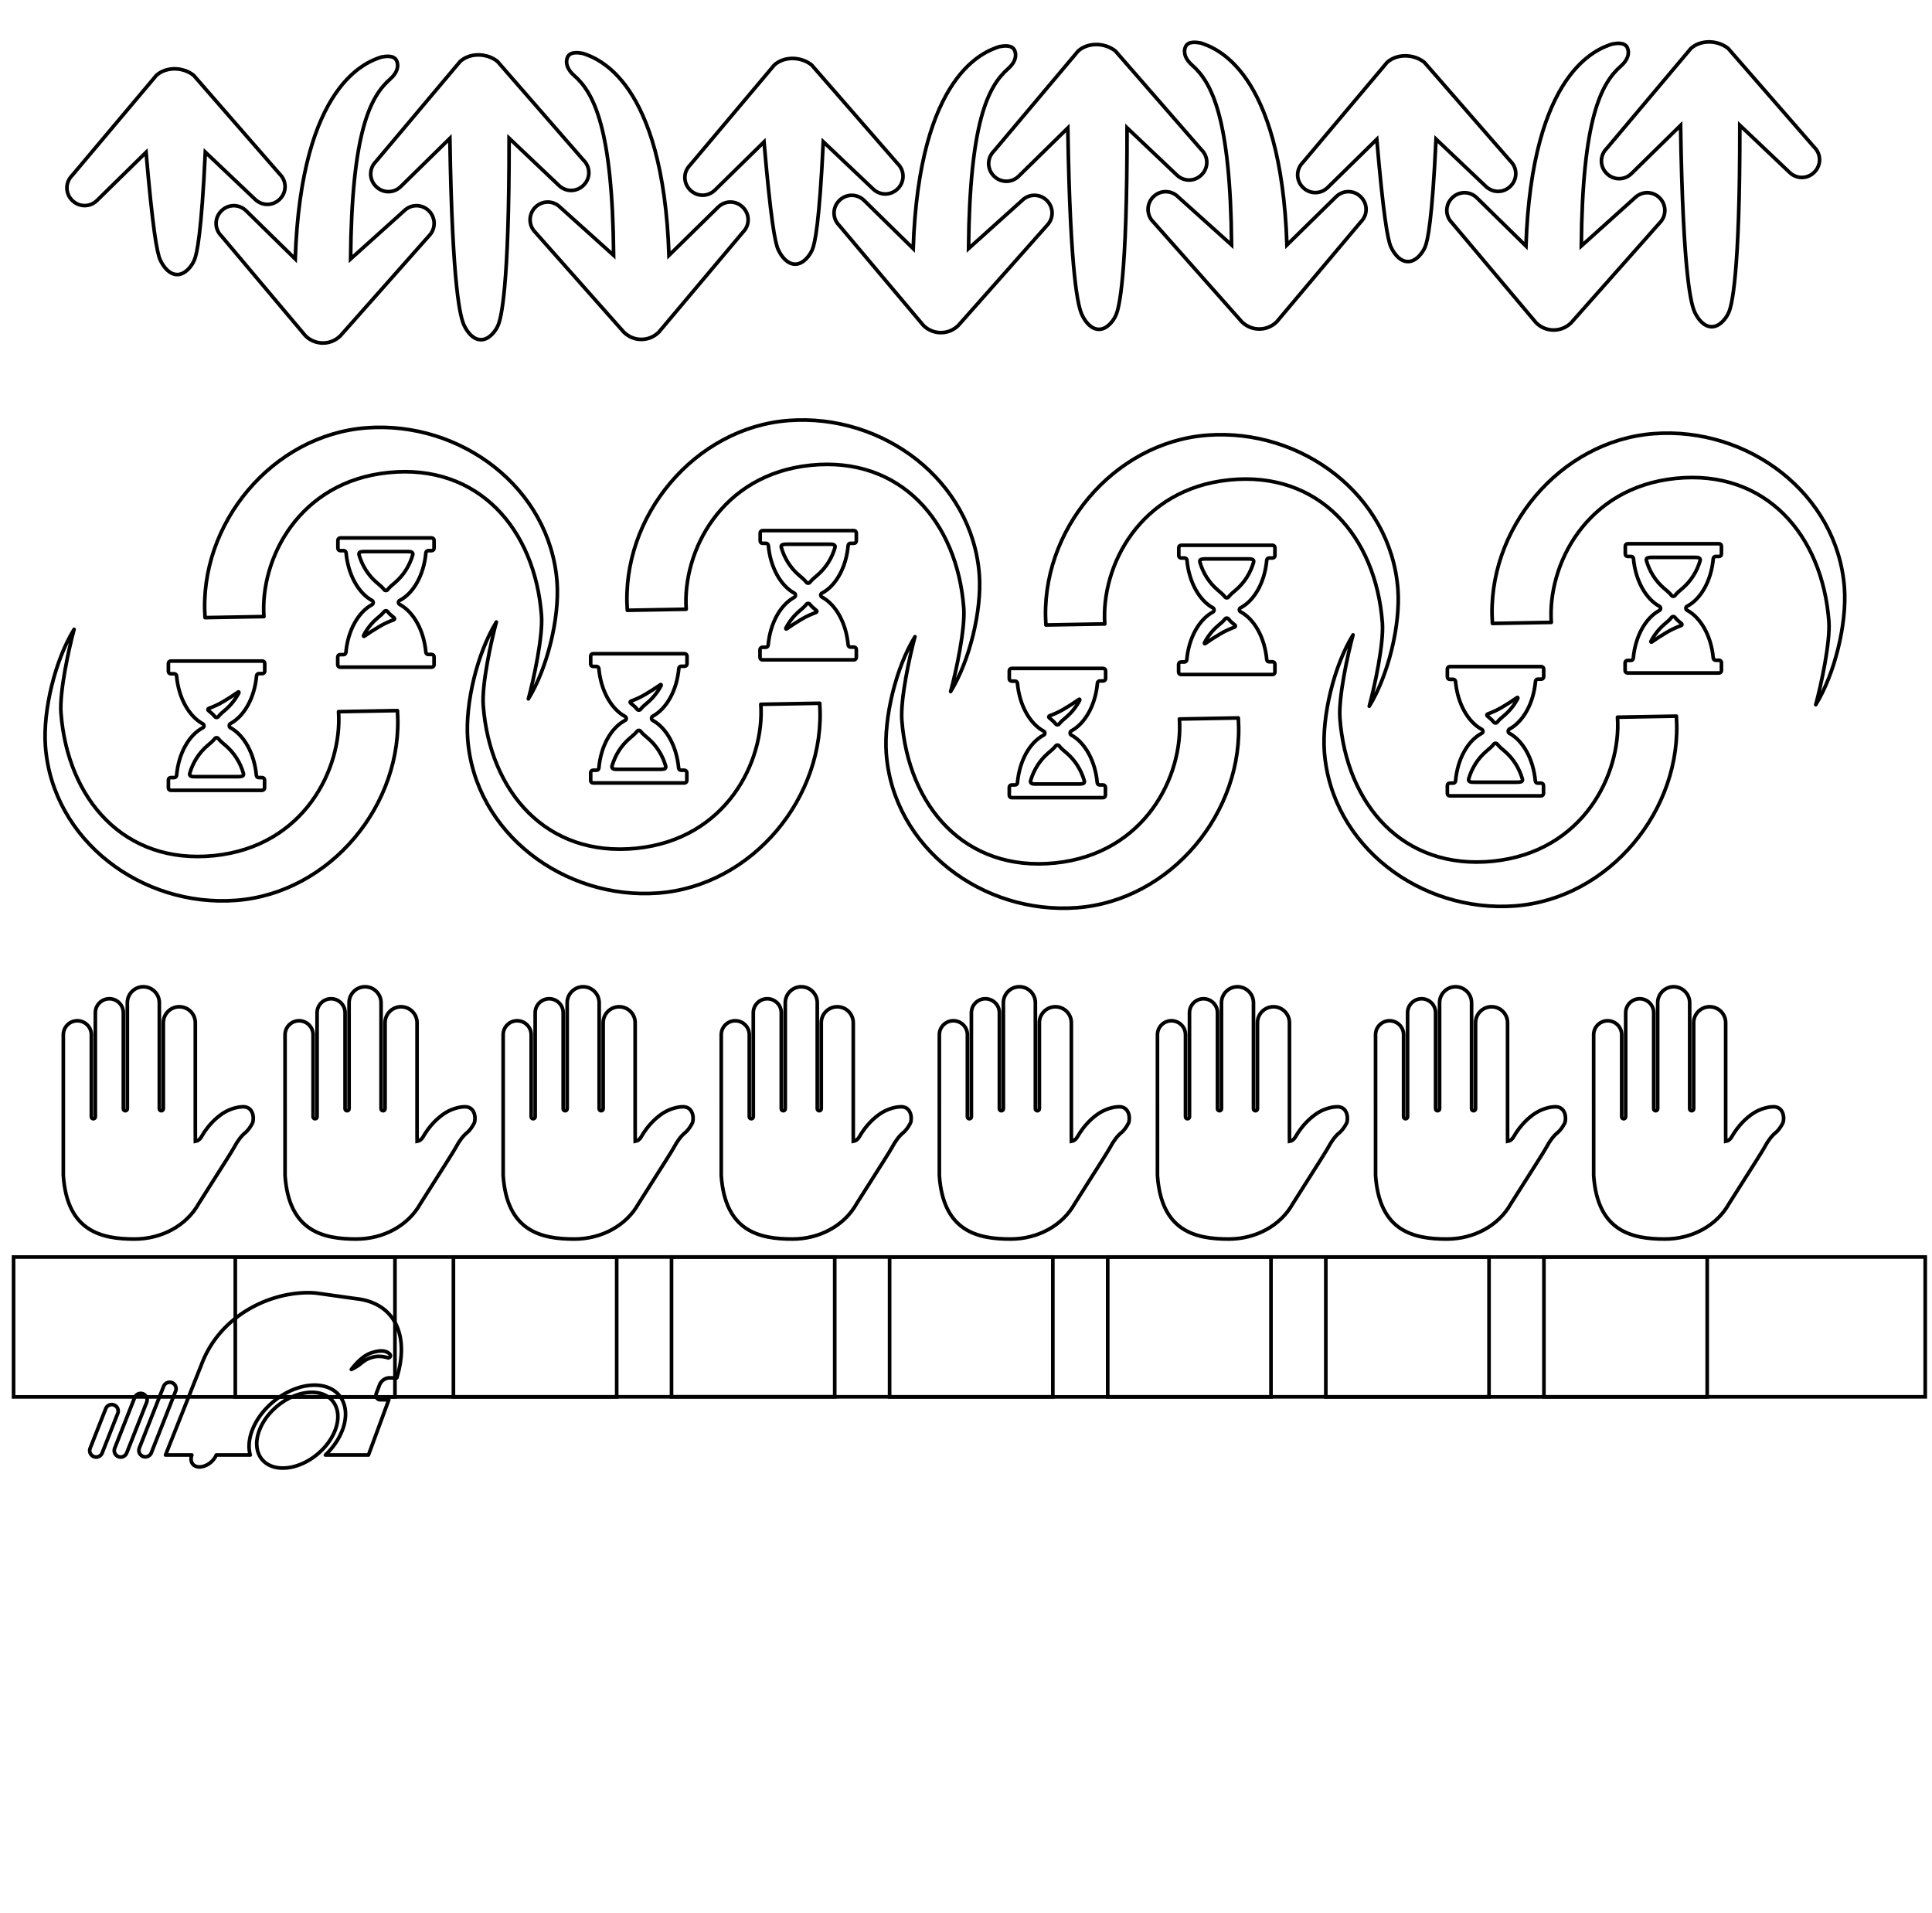 <?xml version="1.0" encoding="UTF-8" standalone="no"?>
<!-- Created with Inkscape (http://www.inkscape.org/) -->

<svg
   xmlns:sketch="http://www.bohemiancoding.com/sketch/ns"
   xmlns:dc="http://purl.org/dc/elements/1.1/"
   xmlns:cc="http://creativecommons.org/ns#"
   xmlns:rdf="http://www.w3.org/1999/02/22-rdf-syntax-ns#"
   xmlns:svg="http://www.w3.org/2000/svg"
   xmlns="http://www.w3.org/2000/svg"
   xmlns:sodipodi="http://sodipodi.sourceforge.net/DTD/sodipodi-0.dtd"
   xmlns:inkscape="http://www.inkscape.org/namespaces/inkscape"
   width="300mm"
   height="297mm"
   viewBox="0 0 1062.992 1052.362"
   id="svg5096"
   version="1.1"
   inkscape:version="0.91 r13725"
   sodipodi:docname="LOGOS_ELEMENTS_DECOUPE.svg">
  <defs
     id="defs5098">
    <inkscape:path-effect
       cusp_linecap_type="round"
       end_linecap_type="zerowidth"
       miter_limit="4"
       linejoin_type="round"
       start_linecap_type="zerowidth"
       interpolator_beta="0.2"
       interpolator_type="Linear"
       sort_points="true"
       offset_points="0,0.5"
       is_visible="true"
       id="path-effect10864"
       effect="powerstroke" />
    <inkscape:path-effect
       cusp_linecap_type="round"
       end_linecap_type="zerowidth"
       miter_limit="4"
       linejoin_type="round"
       start_linecap_type="zerowidth"
       interpolator_beta="0.2"
       interpolator_type="Linear"
       sort_points="true"
       offset_points="0,3.179"
       is_visible="true"
       id="path-effect6503"
       effect="powerstroke" />
    <inkscape:path-effect
       cusp_linecap_type="round"
       end_linecap_type="zerowidth"
       miter_limit="4"
       linejoin_type="round"
       start_linecap_type="zerowidth"
       interpolator_beta="0.2"
       interpolator_type="Linear"
       sort_points="true"
       offset_points="0,0.5"
       is_visible="true"
       id="path-effect6499"
       effect="powerstroke" />
    <inkscape:path-effect
       cusp_linecap_type="round"
       end_linecap_type="zerowidth"
       miter_limit="4"
       linejoin_type="round"
       start_linecap_type="zerowidth"
       interpolator_beta="0.2"
       interpolator_type="Linear"
       sort_points="true"
       offset_points="0,3.179"
       is_visible="true"
       id="path-effect6503-9"
       effect="powerstroke" />
  </defs>
  <sodipodi:namedview
     id="base"
     pagecolor="#ffffff"
     bordercolor="#666666"
     borderopacity="1.0"
     inkscape:pageopacity="0.0"
     inkscape:pageshadow="2"
     inkscape:zoom="0.7"
     inkscape:cx="722.93761"
     inkscape:cy="559.14713"
     inkscape:document-units="px"
     inkscape:current-layer="layer1"
     showgrid="false"
     inkscape:window-width="1920"
     inkscape:window-height="1017"
     inkscape:window-x="-8"
     inkscape:window-y="-8"
     inkscape:window-maximized="1" />
  <g
     inkscape:label="Calque 1"
     inkscape:groupmode="layer"
     id="layer1">
    <flowRoot
       xml:space="preserve"
       id="flowRoot4150"
       style="font-style:normal;font-weight:normal;font-size:11px;line-height:125%;font-family:Sans;letter-spacing:0px;word-spacing:0px;fill:none;fill-opacity:1;stroke:#000000;stroke-width:0.909;stroke-linecap:butt;stroke-linejoin:miter;stroke-opacity:1;stroke-miterlimit:4;stroke-dasharray:none"
       transform="matrix(2.201,0,0,2.201,32.647,551.631)"><flowRegion
         id="flowRegion4152"><rect
           id="rect4154"
           width="95.339"
           height="34.958"
           x="-11.441"
           y="63.559"
           style="fill:none;stroke:#000000;stroke-opacity:1;stroke-width:0.909;stroke-miterlimit:4;stroke-dasharray:none" /></flowRegion><flowPara
         id="flowPara4156" /></flowRoot>    <flowRoot
       transform="matrix(2.201,0,0,2.201,154.647,551.631)"
       style="font-style:normal;font-weight:normal;font-size:11px;line-height:125%;font-family:Sans;letter-spacing:0px;word-spacing:0px;fill:none;fill-opacity:1;stroke:#000000;stroke-width:0.909;stroke-linecap:butt;stroke-linejoin:miter;stroke-opacity:1;stroke-miterlimit:4;stroke-dasharray:none"
       id="flowRoot5793"
       xml:space="preserve"><flowRegion
         id="flowRegion5795"><rect
           y="63.559"
           x="-11.441"
           height="34.958"
           width="95.339"
           id="rect5797"
           style="fill:none;stroke:#000000;stroke-opacity:1;stroke-width:0.909;stroke-miterlimit:4;stroke-dasharray:none" /></flowRegion><flowPara
         id="flowPara5799" /></flowRoot>    <flowRoot
       xml:space="preserve"
       id="flowRoot5805"
       style="font-style:normal;font-weight:normal;font-size:24.206px;line-height:125%;font-family:Sans;letter-spacing:0px;word-spacing:0px;fill:none;fill-opacity:1;stroke:#000000;stroke-width:2;stroke-linecap:butt;stroke-linejoin:miter;stroke-opacity:1;stroke-miterlimit:4;stroke-dasharray:none"><flowRegion
         id="flowRegion5807"><rect
           id="rect5809"
           width="209.797"
           height="76.926"
           x="249.471"
           y="691.496"
           style="fill:none;stroke:#000000;stroke-opacity:1;stroke-width:2;stroke-miterlimit:4;stroke-dasharray:none" /></flowRegion><flowPara
         id="flowPara5811" /></flowRoot>    <flowRoot
       style="font-style:normal;font-weight:normal;font-size:24.206px;line-height:125%;font-family:Sans;letter-spacing:0px;word-spacing:0px;fill:none;fill-opacity:1;stroke:#000000;stroke-width:2;stroke-linecap:butt;stroke-linejoin:miter;stroke-opacity:1;stroke-miterlimit:4;stroke-dasharray:none"
       id="flowRoot5817"
       xml:space="preserve"><flowRegion
         id="flowRegion5819"><rect
           y="691.496"
           x="369.471"
           height="76.926"
           width="209.797"
           id="rect5821"
           style="fill:none;stroke:#000000;stroke-opacity:1;stroke-width:2;stroke-miterlimit:4;stroke-dasharray:none" /></flowRegion><flowPara
         id="flowPara5823" /></flowRoot>    <flowRoot
       xml:space="preserve"
       id="flowRoot5829"
       style="font-style:normal;font-weight:normal;font-size:11px;line-height:125%;font-family:Sans;letter-spacing:0px;word-spacing:0px;fill:none;fill-opacity:1;stroke:#000000;stroke-width:0.909;stroke-linecap:butt;stroke-linejoin:miter;stroke-opacity:1;stroke-miterlimit:4;stroke-dasharray:none"
       transform="matrix(2.201,0,0,2.201,514.647,551.631)"><flowRegion
         id="flowRegion5831"><rect
           id="rect5833"
           width="95.339"
           height="34.958"
           x="-11.441"
           y="63.559"
           style="fill:none;stroke:#000000;stroke-opacity:1;stroke-width:0.909;stroke-miterlimit:4;stroke-dasharray:none" /></flowRegion><flowPara
         id="flowPara5835" /></flowRoot>    <flowRoot
       style="font-style:normal;font-weight:normal;font-size:24.206px;line-height:125%;font-family:Sans;letter-spacing:0px;word-spacing:0px;fill:none;fill-opacity:1;stroke:#000000;stroke-width:2;stroke-linecap:butt;stroke-linejoin:miter;stroke-opacity:1;stroke-miterlimit:4;stroke-dasharray:none"
       id="flowRoot5841"
       xml:space="preserve"><flowRegion
         id="flowRegion5843"><rect
           y="691.496"
           x="609.471"
           height="76.926"
           width="209.797"
           id="rect5845"
           style="fill:none;stroke:#000000;stroke-opacity:1;stroke-width:2;stroke-miterlimit:4;stroke-dasharray:none" /></flowRegion><flowPara
         id="flowPara5847" /></flowRoot>    <flowRoot
       xml:space="preserve"
       id="flowRoot5853"
       style="font-style:normal;font-weight:normal;font-size:11px;line-height:125%;font-family:Sans;letter-spacing:0px;word-spacing:0px;fill:none;fill-opacity:1;stroke:#000000;stroke-width:0.909;stroke-linecap:butt;stroke-linejoin:miter;stroke-opacity:1;stroke-miterlimit:4;stroke-dasharray:none"
       transform="matrix(2.201,0,0,2.201,754.647,551.631)"><flowRegion
         id="flowRegion5855"><rect
           id="rect5857"
           width="95.339"
           height="34.958"
           x="-11.441"
           y="63.559"
           style="fill:none;stroke:#000000;stroke-opacity:1;stroke-width:0.909;stroke-miterlimit:4;stroke-dasharray:none" /></flowRegion><flowPara
         id="flowPara5859" /></flowRoot>    <g
       id="g5949">
      <path
         style="fill:none;stroke:#000000;stroke-opacity:1;stroke-width:2;stroke-miterlimit:4;stroke-dasharray:none"
         sodipodi:nodetypes="ccscccscccssccc"
         inkscape:connector-curvature="0"
         id="path4"
         d="m 168.128,184.811 -46.353,-55.054 c -3.849,-3.849 -3.849,-9.873 0,-13.722 3.849,-3.849 9.873,-3.849 13.722,0 l 26.941,26.439 c 3.274,-96.583 39.644,-108.496 47.381,-111.092 2.473,-0.466 7.129,-1.165 8.481,2.194 1.352,3.359 -0.253,6.952 -3.613,9.899 -10.998,9.656 -21.179,29.144 -21.794,98.998 l 29.402,-26.439 c 3.849,-3.849 9.873,-3.849 13.722,0 1.841,1.841 2.845,4.351 2.845,6.861 0,2.51 -1.004,5.02 -2.845,6.861 l -48.813,55.054 c -5.355,5.187 -13.722,5.187 -19.077,0 z" />
      <path
         style="fill:none;stroke:#000000;stroke-opacity:1;stroke-width:2;stroke-miterlimit:4;stroke-dasharray:none"
         d="m 362.39,182.811 46.353,-55.054 c 3.849,-3.849 3.849,-9.873 0,-13.722 -3.849,-3.849 -9.873,-3.849 -13.722,0 L 368.08,140.475 C 364.806,43.891 328.436,31.979 320.699,29.383 c -2.473,-0.466 -7.129,-1.165 -8.481,2.195 -1.352,3.359 0.253,6.952 3.613,9.899 10.998,9.656 21.179,29.144 21.794,98.998 l -29.402,-26.439 c -3.849,-3.849 -9.873,-3.849 -13.722,0 -1.841,1.841 -2.845,4.351 -2.845,6.861 0,2.51 1.004,5.02 2.845,6.861 l 48.813,55.054 c 5.355,5.187 13.722,5.187 19.077,0 z"
         id="path4138"
         inkscape:connector-curvature="0"
         sodipodi:nodetypes="ccscccscccssccc" />
      <path
         style="fill:none;stroke:#000000;stroke-opacity:1;stroke-width:2;stroke-miterlimit:4;stroke-dasharray:none"
         sodipodi:nodetypes="sscczzzccssccccs"
         inkscape:connector-curvature="0"
         id="path4140"
         d="m 203.963,95.69 c 0,2.468 0.962,4.939 2.886,6.863 3.849,3.849 9.875,3.849 13.724,0 l 26.941,-26.441 c 1.334,83.734 5.929,98.705 7.779,102.72 1.85,4.015 5.131,8.079 9.432,8.047 4.302,-0.033 7.9,-4.538 9.357,-8.024 1.457,-3.486 6.12,-19.093 6.024,-102.838 l 27.389,25.977 c 3.914,3.782 9.938,3.679 13.72,-0.235 1.891,-1.957 2.81,-4.441 2.768,-6.909 -0.042,-2.468 -1.047,-4.92 -3.004,-6.811 L 273.693,33.785 c -5.906,-4.713 -15.091,-4.843 -20.489,-0.01 l -46.355,55.055 c -1.924,1.924 -2.886,4.392 -2.886,6.86 z" />
      <path
         style="fill:none;stroke:#000000;stroke-opacity:1;stroke-width:2;stroke-miterlimit:4;stroke-dasharray:none"
         d="m 36.82,103.353 c 0,2.468 0.962,4.939 2.886,6.863 3.849,3.849 9.875,3.849 13.724,0 l 26.941,-26.441 c 3.562,41.222 5.929,55.197 7.779,59.212 1.85,4.015 5.131,8.079 9.432,8.047 4.302,-0.033 7.9,-4.538 9.357,-8.024 1.457,-3.486 3.892,-14.57 6.024,-59.33 l 27.389,25.977 c 3.914,3.782 9.938,3.679 13.72,-0.235 1.891,-1.957 2.81,-4.441 2.768,-6.909 -0.042,-2.468 -1.047,-4.92 -3.004,-6.811 l -47.286,-54.255 c -5.906,-4.713 -15.091,-4.843 -20.489,-0.01 l -46.355,55.055 c -1.924,1.924 -2.886,4.392 -2.886,6.86 z"
         id="path4148"
         inkscape:connector-curvature="0"
         sodipodi:nodetypes="sscczzzccssccccs" />
      <path
         sodipodi:nodetypes="cccccscssssssssssssssssssssccsccccccc"
         inkscape:connector-curvature="0"
         id="path12"
         sketch:type="MSShapeGroup"
         d="m 138.381,611.309 c -0.948,-1.589 -2.542,-2.465 -4.518,-2.465 -3.668,0.013 -8.083,1.468 -11.52,3.794 -3.173,2.143 -7.768,6.122 -11.647,12.902 -0.728,1.272 -1.923,2.135 -3.202,2.341 -0.004,-0.295 -0.002,-0.634 -0.002,-0.948 0,-0.682 0.002,-1.492 -0.026,-2.385 l 0,-61.914 c 0,-4.854 -3.948,-8.802 -8.802,-8.802 -4.854,0 -8.802,3.948 -8.802,8.802 l 0,47.312 c 0,0.605 -0.495,1.1 -1.1,1.1 -0.605,0 -1.1,-0.495 -1.1,-1.1 l 0,-58.314 c 0,-4.854 -3.948,-8.802 -8.802,-8.802 -4.854,0 -8.802,3.948 -8.802,8.802 l 0,58.314 c 0,0.605 -0.495,1.1 -1.1,1.1 -0.605,0 -1.1,-0.495 -1.1,-1.1 l 0,-52.813 c 0,-4.247 -3.455,-7.702 -7.702,-7.702 -4.247,0 -7.702,3.455 -7.702,7.702 l 0,57.214 c 0,0.605 -0.495,1.1 -1.1,1.1 -0.605,0 -1.1,-0.495 -1.1,-1.1 l 0,-45.111 c 0,-4.247 -3.455,-7.702 -7.724,-7.702 -4.245,0 -7.702,3.455 -7.702,7.702 l 0.004,77.452 c 2.13,30.772 21.004,34.923 39.187,34.923 15.065,0 28.596,-7.475 35.268,-19.42 0.858,-1.386 3.182,-5.035 5.933,-9.361 6.883,-10.811 12.649,-19.895 13.5,-21.51 1.899,-3.596 4.018,-6.406 6.126,-8.127 1.91,-1.558 3.076,-3.547 4.025,-5.292 0.486,-0.904 0.913,-4.238 -0.489,-6.591 z"
         style="fill:none;fill-rule:evenodd;stroke:#000000;stroke-width:2;stroke-miterlimit:4;stroke-dasharray:none;stroke-opacity:1" />
      <path
         style="opacity:1;fill:none;fill-opacity:1;fill-rule:nonzero;stroke:#000000;stroke-width:2;stroke-linecap:round;stroke-linejoin:round;stroke-miterlimit:4;stroke-dasharray:none;stroke-dashoffset:0;stroke-opacity:1"
         d="m 169.774,711.132 c -22.324,-0.076 -48.962,13.066 -58.892,39.437 l -19.809,49.85 14.473,0 a 5.561,8.132 50.41 0 0 4.217,6.546 5.561,8.132 50.41 0 0 9.217,-6.546 l 18.699,0 c -1.099,-3.919 -0.822,-8.613 1.106,-13.656 5.225,-13.669 20.599,-24.791 34.268,-24.791 13.669,0 20.541,11.123 15.316,24.791 -1.928,5.043 -5.239,9.737 -9.334,13.656 l 23.691,0 11.197,-30.383 -4.445,0 c -2.096,0 -3.137,-1.688 -2.336,-3.783 l 1.713,-4.482 c 0.801,-2.096 3.132,-3.783 5.228,-3.783 l 4.206,0 c 7.088,-22.682 -0.627,-41.204 -22.399,-43.571 l -21.696,-3.042 c -1.455,-0.158 -2.93,-0.239 -4.418,-0.244 z m 39.714,32.031 c 0.305,-0.01 0.591,-0.005 0.861,0.009 1.797,0.1 2.83,0.71 3.548,1.226 1.313,0.942 1.184,2.244 -0.259,2.605 0,0 -4.07,-1.524 -8.398,-0.441 -4.329,1.083 -6.104,3.206 -8.064,4.575 -1.96,1.369 -3.869,2.22 -3.869,2.22 0,0 4.955,-7.048 10.749,-9.041 0.77,-0.265 1.48,-0.477 2.137,-0.644 1.293,-0.328 2.379,-0.48 3.295,-0.51 z m -37.95,22.769 c -11.529,0 -24.388,9.303 -28.795,20.832 -4.407,11.529 1.34,20.832 12.869,20.832 11.529,0 24.389,-9.303 28.796,-20.832 4.407,-11.529 -1.342,-20.832 -12.87,-20.832 z"
         id="path4168"
         inkscape:connector-curvature="0" />
      <path
         inkscape:connector-curvature="0"
         id="path4172"
         d="m 93.189,760.395 a 3.55,3.55 0 0 0 -3.18,2.293 l -13.369,33.941 a 3.551,3.551 0 0 0 6.607,2.602 l 13.367,-33.941 a 3.55,3.55 0 0 0 -3.426,-4.895 z"
         style="color:#000000;font-style:normal;font-variant:normal;font-weight:normal;font-stretch:normal;font-size:medium;line-height:normal;font-family:sans-serif;text-indent:0;text-align:start;text-decoration:none;text-decoration-line:none;text-decoration-style:solid;text-decoration-color:#000000;letter-spacing:normal;word-spacing:normal;text-transform:none;direction:ltr;block-progression:tb;writing-mode:lr-tb;baseline-shift:baseline;text-anchor:start;white-space:normal;clip-rule:nonzero;display:inline;overflow:visible;visibility:visible;opacity:1;isolation:auto;mix-blend-mode:normal;color-interpolation:sRGB;color-interpolation-filters:linearRGB;solid-color:#000000;solid-opacity:1;fill:none;fill-opacity:1;fill-rule:evenodd;stroke:#000000;stroke-width:2;stroke-linecap:round;stroke-linejoin:round;stroke-miterlimit:4;stroke-dasharray:none;stroke-dashoffset:0;stroke-opacity:1;color-rendering:auto;image-rendering:auto;shape-rendering:auto;text-rendering:auto;enable-background:accumulate" />
      <path
         inkscape:connector-curvature="0"
         id="path4174"
         d="m 77.266,766.533 a 3.55,3.55 0 0 0 -3.18,2.293 l -10.951,27.803 a 3.55,3.55 0 1 0 6.605,2.602 l 10.951,-27.803 a 3.55,3.55 0 0 0 -3.426,-4.895 z"
         style="color:#000000;font-style:normal;font-variant:normal;font-weight:normal;font-stretch:normal;font-size:medium;line-height:normal;font-family:sans-serif;text-indent:0;text-align:start;text-decoration:none;text-decoration-line:none;text-decoration-style:solid;text-decoration-color:#000000;letter-spacing:normal;word-spacing:normal;text-transform:none;direction:ltr;block-progression:tb;writing-mode:lr-tb;baseline-shift:baseline;text-anchor:start;white-space:normal;clip-rule:nonzero;display:inline;overflow:visible;visibility:visible;opacity:1;isolation:auto;mix-blend-mode:normal;color-interpolation:sRGB;color-interpolation-filters:linearRGB;solid-color:#000000;solid-opacity:1;fill:none;fill-opacity:1;fill-rule:evenodd;stroke:#000000;stroke-width:2;stroke-linecap:round;stroke-linejoin:round;stroke-miterlimit:4;stroke-dasharray:none;stroke-dashoffset:0;stroke-opacity:1;color-rendering:auto;image-rendering:auto;shape-rendering:auto;text-rendering:auto;enable-background:accumulate" />
      <path
         inkscape:connector-curvature="0"
         id="path4176"
         d="m 61.34,772.672 a 3.55,3.55 0 0 0 -3.18,2.293 l -8.531,21.664 a 3.55,3.55 0 1 0 6.605,2.602 l 8.533,-21.662 a 3.55,3.55 0 0 0 -3.428,-4.896 z"
         style="color:#000000;font-style:normal;font-variant:normal;font-weight:normal;font-stretch:normal;font-size:medium;line-height:normal;font-family:sans-serif;text-indent:0;text-align:start;text-decoration:none;text-decoration-line:none;text-decoration-style:solid;text-decoration-color:#000000;letter-spacing:normal;word-spacing:normal;text-transform:none;direction:ltr;block-progression:tb;writing-mode:lr-tb;baseline-shift:baseline;text-anchor:start;white-space:normal;clip-rule:nonzero;display:inline;overflow:visible;visibility:visible;opacity:1;isolation:auto;mix-blend-mode:normal;color-interpolation:sRGB;color-interpolation-filters:linearRGB;solid-color:#000000;solid-opacity:1;fill:none;fill-opacity:1;fill-rule:evenodd;stroke:#000000;stroke-width:2;stroke-linecap:round;stroke-linejoin:round;stroke-miterlimit:4;stroke-dasharray:none;stroke-dashoffset:0;stroke-opacity:1;color-rendering:auto;image-rendering:auto;shape-rendering:auto;text-rendering:auto;enable-background:accumulate" />
      <path
         style="fill:none;stroke:#000000;stroke-opacity:1;stroke-width:2;stroke-miterlimit:4;stroke-dasharray:none"
         d="m 508.128,179.097 -46.353,-55.054 c -3.849,-3.849 -3.849,-9.873 0,-13.722 3.849,-3.849 9.873,-3.849 13.722,0 l 26.941,26.439 c 3.274,-96.583 39.644,-108.496 47.381,-111.092 2.473,-0.466 7.129,-1.165 8.481,2.194 1.352,3.359 -0.253,6.952 -3.613,9.899 -10.998,9.656 -21.179,29.144 -21.794,98.998 L 562.296,110.321 c 3.849,-3.849 9.873,-3.849 13.722,0 1.841,1.841 2.845,4.351 2.845,6.861 0,2.51 -1.004,5.02 -2.845,6.861 l -48.813,55.054 c -5.355,5.187 -13.722,5.187 -19.077,0 z"
         id="path5719"
         inkscape:connector-curvature="0"
         sodipodi:nodetypes="ccscccscccssccc" />
      <path
         style="fill:none;stroke:#000000;stroke-opacity:1;stroke-width:2;stroke-miterlimit:4;stroke-dasharray:none"
         sodipodi:nodetypes="ccscccscccssccc"
         inkscape:connector-curvature="0"
         id="path5721"
         d="m 702.39,177.097 46.353,-55.054 c 3.849,-3.849 3.849,-9.873 0,-13.722 -3.849,-3.849 -9.873,-3.849 -13.722,0 l -26.941,26.439 C 704.806,38.177 668.436,26.264 660.699,23.669 c -2.473,-0.466 -7.129,-1.165 -8.481,2.195 -1.352,3.359 0.253,6.952 3.613,9.899 10.998,9.656 21.179,29.144 21.794,98.998 l -29.402,-26.439 c -3.849,-3.849 -9.873,-3.849 -13.722,0 -1.841,1.841 -2.845,4.351 -2.845,6.861 0,2.51 1.004,5.02 2.845,6.861 l 48.813,55.054 c 5.355,5.187 13.722,5.187 19.077,0 z" />
      <path
         style="fill:none;stroke:#000000;stroke-opacity:1;stroke-width:2;stroke-miterlimit:4;stroke-dasharray:none"
         d="m 543.963,89.976 c 0,2.468 0.962,4.939 2.886,6.863 3.849,3.849 9.875,3.849 13.724,0 l 26.941,-26.441 c 1.334,83.734 5.929,98.705 7.779,102.72 1.85,4.015 5.131,8.079 9.432,8.047 4.302,-0.033 7.9,-4.538 9.357,-8.024 1.457,-3.486 6.12,-19.093 6.024,-102.838 l 27.389,25.977 c 3.914,3.782 9.938,3.679 13.72,-0.235 1.891,-1.957 2.81,-4.441 2.768,-6.909 -0.042,-2.468 -1.047,-4.92 -3.004,-6.811 L 613.693,28.07 c -5.906,-4.713 -15.091,-4.843 -20.489,-0.01 l -46.355,55.055 c -1.924,1.924 -2.886,4.392 -2.886,6.86 z"
         id="path5723"
         inkscape:connector-curvature="0"
         sodipodi:nodetypes="sscczzzccssccccs" />
      <path
         style="fill:none;stroke:#000000;stroke-opacity:1;stroke-width:2;stroke-miterlimit:4;stroke-dasharray:none"
         sodipodi:nodetypes="sscczzzccssccccs"
         inkscape:connector-curvature="0"
         id="path5725"
         d="m 376.82,97.638 c 0,2.468 0.962,4.939 2.886,6.863 3.849,3.849 9.875,3.849 13.724,0 l 26.941,-26.441 c 3.562,41.222 5.929,55.197 7.779,59.212 1.85,4.015 5.131,8.079 9.432,8.047 4.302,-0.033 7.9,-4.538 9.357,-8.024 1.457,-3.486 3.892,-14.57 6.024,-59.33 l 27.389,25.977 c 3.914,3.782 9.938,3.679 13.72,-0.235 1.891,-1.957 2.81,-4.441 2.768,-6.909 -0.042,-2.468 -1.047,-4.92 -3.004,-6.811 l -47.286,-54.255 c -5.906,-4.713 -15.091,-4.843 -20.489,-0.01 l -46.355,55.055 c -1.924,1.924 -2.886,4.392 -2.886,6.86 z" />
      <path
         style="fill:none;stroke:#000000;stroke-opacity:1;stroke-width:2;stroke-miterlimit:4;stroke-dasharray:none"
         sodipodi:nodetypes="ccscccscccssccc"
         inkscape:connector-curvature="0"
         id="path5727"
         d="m 845.271,177.668 -46.353,-55.054 c -3.849,-3.849 -3.849,-9.873 0,-13.722 3.849,-3.849 9.873,-3.849 13.722,0 l 26.941,26.439 c 3.274,-96.583 39.644,-108.496 47.381,-111.092 2.473,-0.466 7.129,-1.165 8.481,2.194 1.352,3.359 -0.253,6.952 -3.613,9.899 -10.998,9.656 -21.179,29.144 -21.794,98.998 l 29.402,-26.439 c 3.849,-3.849 9.873,-3.849 13.722,0 1.841,1.841 2.845,4.351 2.845,6.861 0,2.51 -1.004,5.02 -2.845,6.861 l -48.813,55.054 c -5.355,5.187 -13.722,5.187 -19.077,0 z" />
      <path
         style="fill:none;stroke:#000000;stroke-opacity:1;stroke-width:2;stroke-miterlimit:4;stroke-dasharray:none"
         sodipodi:nodetypes="sscczzzccssccccs"
         inkscape:connector-curvature="0"
         id="path5731"
         d="m 881.106,88.547 c 0,2.468 0.962,4.939 2.886,6.863 3.849,3.849 9.875,3.849 13.724,0 l 26.941,-26.441 c 1.334,83.734 5.929,98.705 7.779,102.72 1.85,4.015 5.131,8.079 9.432,8.047 4.302,-0.033 7.9,-4.538 9.357,-8.024 1.457,-3.486 6.12,-19.093 6.024,-102.838 l 27.389,25.977 c 3.914,3.782 9.938,3.679 13.72,-0.235 1.891,-1.957 2.81,-4.441 2.768,-6.909 -0.042,-2.468 -1.047,-4.92 -3.004,-6.811 L 950.836,26.642 c -5.906,-4.713 -15.091,-4.843 -20.489,-0.01 l -46.355,55.055 c -1.924,1.924 -2.886,4.392 -2.886,6.86 z" />
      <path
         style="fill:none;stroke:#000000;stroke-opacity:1;stroke-width:2;stroke-miterlimit:4;stroke-dasharray:none"
         d="m 713.963,96.21 c 0,2.468 0.962,4.939 2.886,6.863 3.849,3.849 9.875,3.849 13.724,0 l 26.941,-26.441 c 3.562,41.222 5.929,55.197 7.779,59.212 1.85,4.015 5.131,8.079 9.432,8.047 4.302,-0.033 7.9,-4.538 9.357,-8.024 1.457,-3.486 3.892,-14.57 6.024,-59.33 l 27.389,25.977 c 3.914,3.782 9.938,3.679 13.72,-0.235 1.891,-1.957 2.81,-4.441 2.768,-6.909 -0.042,-2.468 -1.047,-4.92 -3.004,-6.811 l -47.286,-54.255 c -5.906,-4.713 -15.091,-4.843 -20.489,-0.01 l -46.355,55.055 c -1.924,1.924 -2.886,4.392 -2.886,6.86 z"
         id="path5733"
         inkscape:connector-curvature="0"
         sodipodi:nodetypes="sscczzzccssccccs" />
      <path
         sodipodi:nodetypes="ccscccccccssssssssssccccsssssssssscccccscccssccccccccccccccc"
         id="path5745"
         style="opacity:1;fill:none;fill-opacity:1;fill-rule:nonzero;stroke:#000000;stroke-width:2;stroke-linecap:round;stroke-linejoin:round;stroke-miterlimit:4;stroke-dasharray:none;stroke-dashoffset:0;stroke-opacity:1"
         d="m 681.317,394.95 -32.397,0.583 c 2.137,31.453 -18.997,74.193 -68.49,79.217 -49.493,5.024 -80.667,-31.115 -84.235,-78.616 -0.838,-11.501 4.257,-35.024 7.221,-45.887 -10.404,16.854 -17.225,44.561 -15.775,64.315 3.892,51.822 53.056,88.677 104.878,84.785 51.625,-3.889 92.411,-52.752 88.798,-104.397 z m -91.908,7.149 c 7.6,-4.1 13.3,-14.1 14.4,-26.3 0.1,-0.7 0.6,-1.2 1.3,-1.2 l 1.9,0 c 0.7,0 1.3,-0.6 1.3,-1.3 l 0,-4.3 c 0,-0.7 -0.6,-1.3 -1.3,-1.3 l -50.4,0 c -0.7,0 -1.3,0.6 -1.3,1.3 l 0,4.4 c 0,0.7 0.6,1.3 1.3,1.3 l 1.9,0 c 0.7,0 1.2,0.5 1.3,1.2 1.1,12.1 6.8,22.2 14.4,26.3 0.9,0.5 0.9,1.8 0,2.2 -7.6,4 -13.3,14 -14.4,26.2 -0.1,0.7 -0.6,1.2 -1.3,1.2 l -1.9,0 c -0.7,0 -1.3,0.6 -1.3,1.3 l 0,4.4 c 0,0.7 0.6,1.3 1.3,1.3 l 50.3,0 c 0.7,0 1.3,-0.6 1.3,-1.3 l 0,-4.4 c 0,-0.7 -0.6,-1.3 -1.3,-1.3 l -1.9,0 c -0.7,0 -1.2,-0.5 -1.3,-1.2 -1.1,-12.1 -6.8,-22.2 -14.4,-26.3 -0.7,-0.5 -0.7,-1.7 0.1,-2.2 z m 7.2,27.5 c 0.2,0.7 -0.2,1.4 -0.9,1.5 -0.8,0.2 -1.6,0.2 -2.4,0.2 l -8.9,0 -2.6,0 -2.6,0 -8.9,0 c -0.8,0 -1.7,0 -2.4,-0.2 -0.7,-0.2 -1.1,-0.9 -0.9,-1.5 1.7,-6 5.1,-11.4 9.8,-15.4 1.4,-1.2 2.9,-2.4 4,-3.8 0.5,-0.7 1.5,-0.7 2,0 1.1,1.4 2.6,2.6 4,3.8 4.7,4 8.1,9.4 9.8,15.4 z m -9.8,-35.2 c -1.4,1.2 -2.9,2.4 -4,3.8 -0.5,0.7 -1.5,0.7 -2,0 -1,-1.3 -2.3,-2.3 -3.6,-3.4 -0.3,-0.3 -0.2,-0.8 0.2,-1 2.7,-1 5.4,-2.2 7.9,-3.7 2.9,-1.7 5.7,-3.5 8.4,-5.4 0.2,-0.2 0.5,0.1 0.4,0.4 -1.8,3.5 -4.3,6.7 -7.3,9.3 z"
         inkscape:connector-curvature="0" />
      <path
         inkscape:connector-curvature="0"
         d="m 575.462,343.808 32.397,-0.583 c -2.137,-31.453 18.997,-74.193 68.49,-79.217 49.493,-5.024 80.667,31.115 84.235,78.616 0.838,11.501 -4.257,35.024 -7.221,45.887 10.404,-16.854 17.225,-44.561 15.775,-64.315 -3.892,-51.822 -53.056,-88.677 -104.878,-84.785 -51.625,3.889 -92.411,52.752 -88.798,104.397 z m 91.908,-7.149 c -7.6,4.1 -13.3,14.1 -14.4,26.3 -0.1,0.7 -0.6,1.2 -1.3,1.2 l -1.9,0 c -0.7,0 -1.3,0.6 -1.3,1.3 l 0,4.3 c 0,0.7 0.6,1.3 1.3,1.3 l 50.4,0 c 0.7,0 1.3,-0.6 1.3,-1.3 l 0,-4.4 c 0,-0.7 -0.6,-1.3 -1.3,-1.3 l -1.9,0 c -0.7,0 -1.2,-0.5 -1.3,-1.2 -1.1,-12.1 -6.8,-22.2 -14.4,-26.3 -0.9,-0.5 -0.9,-1.8 0,-2.2 7.6,-4 13.3,-14 14.4,-26.2 0.1,-0.7 0.6,-1.2 1.3,-1.2 l 1.9,0 c 0.7,0 1.3,-0.6 1.3,-1.3 l 0,-4.4 c 0,-0.7 -0.6,-1.3 -1.3,-1.3 l -50.3,0 c -0.7,0 -1.3,0.6 -1.3,1.3 l 0,4.4 c 0,0.7 0.6,1.3 1.3,1.3 l 1.9,0 c 0.7,0 1.2,0.5 1.3,1.2 1.1,12.1 6.8,22.2 14.4,26.3 0.7,0.5 0.7,1.7 -0.1,2.2 z m -7.2,-27.5 c -0.2,-0.7 0.2,-1.4 0.9,-1.5 0.8,-0.2 1.6,-0.2 2.4,-0.2 l 8.9,0 2.6,0 2.6,0 8.9,0 c 0.8,0 1.7,0 2.4,0.2 0.7,0.2 1.1,0.9 0.9,1.5 -1.7,6 -5.1,11.4 -9.8,15.4 -1.4,1.2 -2.9,2.4 -4,3.8 -0.5,0.7 -1.5,0.7 -2,0 -1.1,-1.4 -2.6,-2.6 -4,-3.8 -4.7,-4 -8.1,-9.4 -9.8,-15.4 z m 9.8,35.2 c 1.4,-1.2 2.9,-2.4 4,-3.8 0.5,-0.7 1.5,-0.7 2,0 1,1.3 2.3,2.3 3.6,3.4 0.3,0.3 0.2,0.8 -0.2,1 -2.7,1 -5.4,2.2 -7.9,3.7 -2.9,1.7 -5.7,3.5 -8.4,5.4 -0.2,0.2 -0.5,-0.1 -0.4,-0.4 1.8,-3.5 4.3,-6.7 7.3,-9.3 z"
         style="opacity:1;fill:none;fill-opacity:1;fill-rule:nonzero;stroke:#000000;stroke-width:2;stroke-linecap:round;stroke-linejoin:round;stroke-miterlimit:4;stroke-dasharray:none;stroke-dashoffset:0;stroke-opacity:1"
         id="path5751"
         sodipodi:nodetypes="ccscccccccssssssssssccccsssssssssscccccscccssccccccccccccccc" />
      <path
         sodipodi:nodetypes="ccscccccccssssssssssccccsssssssssscccccscccssccccccccccccccc"
         id="path5757"
         style="opacity:1;fill:none;fill-opacity:1;fill-rule:nonzero;stroke:#000000;stroke-width:2;stroke-linecap:round;stroke-linejoin:round;stroke-miterlimit:4;stroke-dasharray:none;stroke-dashoffset:0;stroke-opacity:1"
         d="m 922.348,393.96 -32.397,0.583 c 2.137,31.453 -18.997,74.193 -68.49,79.217 -49.493,5.024 -80.667,-31.115 -84.235,-78.616 -0.838,-11.501 4.257,-35.024 7.221,-45.887 -10.404,16.854 -17.225,44.561 -15.775,64.315 3.892,51.822 53.056,88.677 104.878,84.785 51.625,-3.889 92.411,-52.752 88.798,-104.397 z m -91.908,7.149 c 7.6,-4.1 13.3,-14.1 14.4,-26.3 0.1,-0.7 0.6,-1.2 1.3,-1.2 l 1.9,0 c 0.7,0 1.3,-0.6 1.3,-1.3 l 0,-4.3 c 0,-0.7 -0.6,-1.3 -1.3,-1.3 l -50.4,0 c -0.7,0 -1.3,0.6 -1.3,1.3 l 0,4.4 c 0,0.7 0.6,1.3 1.3,1.3 l 1.9,0 c 0.7,0 1.2,0.5 1.3,1.2 1.1,12.1 6.8,22.2 14.4,26.3 0.9,0.5 0.9,1.8 0,2.2 -7.6,4 -13.3,14 -14.4,26.2 -0.1,0.7 -0.6,1.2 -1.3,1.2 l -1.9,0 c -0.7,0 -1.3,0.6 -1.3,1.3 l 0,4.4 c 0,0.7 0.6,1.3 1.3,1.3 l 50.3,0 c 0.7,0 1.3,-0.6 1.3,-1.3 l 0,-4.4 c 0,-0.7 -0.6,-1.3 -1.3,-1.3 l -1.9,0 c -0.7,0 -1.2,-0.5 -1.3,-1.2 -1.1,-12.1 -6.8,-22.2 -14.4,-26.3 -0.7,-0.5 -0.7,-1.7 0.1,-2.2 z m 7.2,27.5 c 0.2,0.7 -0.2,1.4 -0.9,1.5 -0.8,0.2 -1.6,0.2 -2.4,0.2 l -8.9,0 -2.6,0 -2.6,0 -8.9,0 c -0.8,0 -1.7,0 -2.4,-0.2 -0.7,-0.2 -1.1,-0.9 -0.9,-1.5 1.7,-6 5.1,-11.4 9.8,-15.4 1.4,-1.2 2.9,-2.4 4,-3.8 0.5,-0.7 1.5,-0.7 2,0 1.1,1.4 2.6,2.6 4,3.8 4.7,4 8.1,9.4 9.8,15.4 z m -9.8,-35.2 c -1.4,1.2 -2.9,2.4 -4,3.8 -0.5,0.7 -1.5,0.7 -2,0 -1,-1.3 -2.3,-2.3 -3.6,-3.4 -0.3,-0.3 -0.2,-0.8 0.2,-1 2.7,-1 5.4,-2.2 7.9,-3.7 2.9,-1.7 5.7,-3.5 8.4,-5.4 0.2,-0.2 0.5,0.1 0.4,0.4 -1.8,3.5 -4.3,6.7 -7.3,9.3 z"
         inkscape:connector-curvature="0" />
      <path
         inkscape:connector-curvature="0"
         d="m 821.133,342.96 32.397,-0.583 c -2.137,-31.453 18.997,-74.193 68.49,-79.217 49.493,-5.024 80.667,31.115 84.235,78.616 0.838,11.501 -4.257,35.024 -7.221,45.887 10.404,-16.854 17.225,-44.561 15.775,-64.315 -3.892,-51.822 -53.056,-88.677 -104.878,-84.785 -51.625,3.889 -92.411,52.752 -88.798,104.397 z m 91.908,-7.149 c -7.6,4.1 -13.3,14.1 -14.4,26.3 -0.1,0.7 -0.6,1.2 -1.3,1.2 l -1.9,0 c -0.7,0 -1.3,0.6 -1.3,1.3 l 0,4.3 c 0,0.7 0.6,1.3 1.3,1.3 l 50.4,0 c 0.7,0 1.3,-0.6 1.3,-1.3 l 0,-4.4 c 0,-0.7 -0.6,-1.3 -1.3,-1.3 l -1.9,0 c -0.7,0 -1.2,-0.5 -1.3,-1.2 -1.1,-12.1 -6.8,-22.2 -14.4,-26.3 -0.9,-0.5 -0.9,-1.8 0,-2.2 7.6,-4 13.3,-14 14.4,-26.2 0.1,-0.7 0.6,-1.2 1.3,-1.2 l 1.9,0 c 0.7,0 1.3,-0.6 1.3,-1.3 l 0,-4.4 c 0,-0.7 -0.6,-1.3 -1.3,-1.3 l -50.3,0 c -0.7,0 -1.3,0.6 -1.3,1.3 l 0,4.4 c 0,0.7 0.6,1.3 1.3,1.3 l 1.9,0 c 0.7,0 1.2,0.5 1.3,1.2 1.1,12.1 6.8,22.2 14.4,26.3 0.7,0.5 0.7,1.7 -0.1,2.2 z m -7.2,-27.5 c -0.2,-0.7 0.2,-1.4 0.9,-1.5 0.8,-0.2 1.6,-0.2 2.4,-0.2 l 8.9,0 2.6,0 2.6,0 8.9,0 c 0.8,0 1.7,0 2.4,0.2 0.7,0.2 1.1,0.9 0.9,1.5 -1.7,6 -5.1,11.4 -9.8,15.4 -1.4,1.2 -2.9,2.4 -4,3.8 -0.5,0.7 -1.5,0.7 -2,0 -1.1,-1.4 -2.6,-2.6 -4,-3.8 -4.7,-4 -8.1,-9.4 -9.8,-15.4 z m 9.8,35.2 c 1.4,-1.2 2.9,-2.4 4,-3.8 0.5,-0.7 1.5,-0.7 2,0 1,1.3 2.3,2.3 3.6,3.4 0.3,0.3 0.2,0.8 -0.2,1 -2.7,1 -5.4,2.2 -7.9,3.7 -2.9,1.7 -5.7,3.5 -8.4,5.4 -0.2,0.2 -0.5,-0.1 -0.4,-0.4 1.8,-3.5 4.3,-6.7 7.3,-9.3 z"
         style="opacity:1;fill:none;fill-opacity:1;fill-rule:nonzero;stroke:#000000;stroke-width:2;stroke-linecap:round;stroke-linejoin:round;stroke-miterlimit:4;stroke-dasharray:none;stroke-dashoffset:0;stroke-opacity:1"
         id="path5763"
         sodipodi:nodetypes="ccscccccccssssssssssccccsssssssssscccccscccssccccccccccccccc" />
      <path
         inkscape:connector-curvature="0"
         d="m 451.003,386.868 -32.397,0.583 c 2.137,31.453 -18.997,74.193 -68.49,79.217 -49.493,5.024 -80.667,-31.115 -84.235,-78.616 -0.838,-11.501 4.257,-35.024 7.221,-45.887 -10.404,16.854 -17.225,44.561 -15.775,64.315 3.892,51.822 53.056,88.677 104.878,84.785 51.625,-3.889 92.411,-52.752 88.798,-104.397 z m -91.908,7.149 c 7.6,-4.1 13.3,-14.1 14.4,-26.3 0.1,-0.7 0.6,-1.2 1.3,-1.2 l 1.9,0 c 0.7,0 1.3,-0.6 1.3,-1.3 l 0,-4.3 c 0,-0.7 -0.6,-1.3 -1.3,-1.3 l -50.4,0 c -0.7,0 -1.3,0.6 -1.3,1.3 l 0,4.4 c 0,0.7 0.6,1.3 1.3,1.3 l 1.9,0 c 0.7,0 1.2,0.5 1.3,1.2 1.1,12.1 6.8,22.2 14.4,26.3 0.9,0.5 0.9,1.8 0,2.2 -7.6,4 -13.3,14 -14.4,26.2 -0.1,0.7 -0.6,1.2 -1.3,1.2 l -1.9,0 c -0.7,0 -1.3,0.6 -1.3,1.3 l 0,4.4 c 0,0.7 0.6,1.3 1.3,1.3 l 50.3,0 c 0.7,0 1.3,-0.6 1.3,-1.3 l 0,-4.4 c 0,-0.7 -0.6,-1.3 -1.3,-1.3 l -1.9,0 c -0.7,0 -1.2,-0.5 -1.3,-1.2 -1.1,-12.1 -6.8,-22.2 -14.4,-26.3 -0.7,-0.5 -0.7,-1.7 0.1,-2.2 z m 7.2,27.5 c 0.2,0.7 -0.2,1.4 -0.9,1.5 -0.8,0.2 -1.6,0.2 -2.4,0.2 l -8.9,0 -2.6,0 -2.6,0 -8.9,0 c -0.8,0 -1.7,0 -2.4,-0.2 -0.7,-0.2 -1.1,-0.9 -0.9,-1.5 1.7,-6 5.1,-11.4 9.8,-15.4 1.4,-1.2 2.9,-2.4 4,-3.8 0.5,-0.7 1.5,-0.7 2,0 1.1,1.4 2.6,2.6 4,3.8 4.7,4 8.1,9.4 9.8,15.4 z m -9.8,-35.2 c -1.4,1.2 -2.9,2.4 -4,3.8 -0.5,0.7 -1.5,0.7 -2,0 -1,-1.3 -2.3,-2.3 -3.6,-3.4 -0.3,-0.3 -0.2,-0.8 0.2,-1 2.7,-1 5.4,-2.2 7.9,-3.7 2.9,-1.7 5.7,-3.5 8.4,-5.4 0.2,-0.2 0.5,0.1 0.4,0.4 -1.8,3.5 -4.3,6.7 -7.3,9.3 z"
         style="opacity:1;fill:none;fill-opacity:1;fill-rule:nonzero;stroke:#000000;stroke-width:2;stroke-linecap:round;stroke-linejoin:round;stroke-miterlimit:4;stroke-dasharray:none;stroke-dashoffset:0;stroke-opacity:1"
         id="path5769"
         sodipodi:nodetypes="ccscccccccssssssssssccccsssssssssscccccscccssccccccccccccccc" />
      <path
         sodipodi:nodetypes="ccscccccccssssssssssccccsssssssssscccccscccssccccccccccccccc"
         id="path5775"
         style="opacity:1;fill:none;fill-opacity:1;fill-rule:nonzero;stroke:#000000;stroke-width:2;stroke-linecap:round;stroke-linejoin:round;stroke-miterlimit:4;stroke-dasharray:none;stroke-dashoffset:0;stroke-opacity:1"
         d="m 345.148,335.727 32.397,-0.583 c -2.137,-31.453 18.997,-74.193 68.49,-79.217 49.493,-5.024 80.667,31.115 84.235,78.616 0.838,11.501 -4.257,35.024 -7.221,45.887 10.404,-16.854 17.225,-44.561 15.775,-64.315 -3.892,-51.822 -53.056,-88.677 -104.878,-84.785 -51.625,3.889 -92.411,52.752 -88.798,104.397 z m 91.908,-7.149 c -7.6,4.1 -13.3,14.1 -14.4,26.3 -0.1,0.7 -0.6,1.2 -1.3,1.2 l -1.9,0 c -0.7,0 -1.3,0.6 -1.3,1.3 l 0,4.3 c 0,0.7 0.6,1.3 1.3,1.3 l 50.4,0 c 0.7,0 1.3,-0.6 1.3,-1.3 l 0,-4.4 c 0,-0.7 -0.6,-1.3 -1.3,-1.3 l -1.9,0 c -0.7,0 -1.2,-0.5 -1.3,-1.2 -1.1,-12.1 -6.8,-22.2 -14.4,-26.3 -0.9,-0.5 -0.9,-1.8 0,-2.2 7.6,-4 13.3,-14 14.4,-26.2 0.1,-0.7 0.6,-1.2 1.3,-1.2 l 1.9,0 c 0.7,0 1.3,-0.6 1.3,-1.3 l 0,-4.4 c 0,-0.7 -0.6,-1.3 -1.3,-1.3 l -50.3,0 c -0.7,0 -1.3,0.6 -1.3,1.3 l 0,4.4 c 0,0.7 0.6,1.3 1.3,1.3 l 1.9,0 c 0.7,0 1.2,0.5 1.3,1.2 1.1,12.1 6.8,22.2 14.4,26.3 0.7,0.5 0.7,1.7 -0.1,2.2 z m -7.2,-27.5 c -0.2,-0.7 0.2,-1.4 0.9,-1.5 0.8,-0.2 1.6,-0.2 2.4,-0.2 l 8.9,0 2.6,0 2.6,0 8.9,0 c 0.8,0 1.7,0 2.4,0.2 0.7,0.2 1.1,0.9 0.9,1.5 -1.7,6 -5.1,11.4 -9.8,15.4 -1.4,1.2 -2.9,2.4 -4,3.8 -0.5,0.7 -1.5,0.7 -2,0 -1.1,-1.4 -2.6,-2.6 -4,-3.8 -4.7,-4 -8.1,-9.4 -9.8,-15.4 z m 9.8,35.2 c 1.4,-1.2 2.9,-2.4 4,-3.8 0.5,-0.7 1.5,-0.7 2,0 1,1.3 2.3,2.3 3.6,3.4 0.3,0.3 0.2,0.8 -0.2,1 -2.7,1 -5.4,2.2 -7.9,3.7 -2.9,1.7 -5.7,3.5 -8.4,5.4 -0.2,0.2 -0.5,-0.1 -0.4,-0.4 1.8,-3.5 4.3,-6.7 7.3,-9.3 z"
         inkscape:connector-curvature="0" />
      <path
         sodipodi:nodetypes="ccscccccccssssssssssccccsssssssssscccccscccssccccccccccccccc"
         id="path5781"
         style="opacity:1;fill:none;fill-opacity:1;fill-rule:nonzero;stroke:#000000;stroke-width:2;stroke-linecap:round;stroke-linejoin:round;stroke-miterlimit:4;stroke-dasharray:none;stroke-dashoffset:0;stroke-opacity:1"
         d="m 218.667,390.909 -32.397,0.583 c 2.137,31.453 -18.997,74.193 -68.49,79.217 -49.493,5.024 -80.667,-31.115 -84.235,-78.616 -0.838,-11.501 4.257,-35.024 7.221,-45.887 -10.404,16.854 -17.225,44.561 -15.775,64.315 3.892,51.822 53.056,88.677 104.878,84.785 51.625,-3.889 92.411,-52.752 88.798,-104.397 z m -91.908,7.149 c 7.6,-4.1 13.3,-14.1 14.4,-26.3 0.1,-0.7 0.6,-1.2 1.3,-1.2 l 1.9,0 c 0.7,0 1.3,-0.6 1.3,-1.3 l 0,-4.3 c 0,-0.7 -0.6,-1.3 -1.3,-1.3 l -50.4,0 c -0.7,0 -1.3,0.6 -1.3,1.3 l 0,4.4 c 0,0.7 0.6,1.3 1.3,1.3 l 1.9,0 c 0.7,0 1.2,0.5 1.3,1.2 1.1,12.1 6.8,22.2 14.4,26.3 0.9,0.5 0.9,1.8 0,2.2 -7.6,4 -13.3,14 -14.4,26.2 -0.1,0.7 -0.6,1.2 -1.3,1.2 l -1.9,0 c -0.7,0 -1.3,0.6 -1.3,1.3 l 0,4.4 c 0,0.7 0.6,1.3 1.3,1.3 l 50.3,0 c 0.7,0 1.3,-0.6 1.3,-1.3 l 0,-4.4 c 0,-0.7 -0.6,-1.3 -1.3,-1.3 l -1.9,0 c -0.7,0 -1.2,-0.5 -1.3,-1.2 -1.1,-12.1 -6.8,-22.2 -14.4,-26.3 -0.7,-0.5 -0.7,-1.7 0.1,-2.2 z m 7.2,27.5 c 0.2,0.7 -0.2,1.4 -0.9,1.5 -0.8,0.2 -1.6,0.2 -2.4,0.2 l -8.9,0 -2.6,0 -2.6,0 -8.9,0 c -0.8,0 -1.7,0 -2.4,-0.2 -0.7,-0.2 -1.1,-0.9 -0.9,-1.5 1.7,-6 5.1,-11.4 9.8,-15.4 1.4,-1.2 2.9,-2.4 4,-3.8 0.5,-0.7 1.5,-0.7 2,0 1.1,1.4 2.6,2.6 4,3.8 4.7,4 8.1,9.4 9.8,15.4 z m -9.8,-35.2 c -1.4,1.2 -2.9,2.4 -4,3.8 -0.5,0.7 -1.5,0.7 -2,0 -1,-1.3 -2.3,-2.3 -3.6,-3.4 -0.3,-0.3 -0.2,-0.8 0.2,-1 2.7,-1 5.4,-2.2 7.9,-3.7 2.9,-1.7 5.7,-3.5 8.4,-5.4 0.2,-0.2 0.5,0.1 0.4,0.4 -1.8,3.5 -4.3,6.7 -7.3,9.3 z"
         inkscape:connector-curvature="0" />
      <path
         inkscape:connector-curvature="0"
         d="m 112.813,339.767 32.397,-0.583 c -2.137,-31.453 18.997,-74.193 68.49,-79.217 49.493,-5.024 80.667,31.115 84.235,78.616 0.838,11.501 -4.257,35.024 -7.221,45.887 10.404,-16.854 17.225,-44.561 15.775,-64.315 -3.892,-51.822 -53.056,-88.677 -104.878,-84.785 -51.625,3.889 -92.411,52.752 -88.798,104.397 z m 91.908,-7.149 c -7.6,4.1 -13.3,14.1 -14.4,26.3 -0.1,0.7 -0.6,1.2 -1.3,1.2 l -1.9,0 c -0.7,0 -1.3,0.6 -1.3,1.3 l 0,4.3 c 0,0.7 0.6,1.3 1.3,1.3 l 50.4,0 c 0.7,0 1.3,-0.6 1.3,-1.3 l 0,-4.4 c 0,-0.7 -0.6,-1.3 -1.3,-1.3 l -1.9,0 c -0.7,0 -1.2,-0.5 -1.3,-1.2 -1.1,-12.1 -6.8,-22.2 -14.4,-26.3 -0.9,-0.5 -0.9,-1.8 0,-2.2 7.6,-4 13.3,-14 14.4,-26.2 0.1,-0.7 0.6,-1.2 1.3,-1.2 l 1.9,0 c 0.7,0 1.3,-0.6 1.3,-1.3 l 0,-4.4 c 0,-0.7 -0.6,-1.3 -1.3,-1.3 l -50.3,0 c -0.7,0 -1.3,0.6 -1.3,1.3 l 0,4.4 c 0,0.7 0.6,1.3 1.3,1.3 l 1.9,0 c 0.7,0 1.2,0.5 1.3,1.2 1.1,12.1 6.8,22.2 14.4,26.3 0.7,0.5 0.7,1.7 -0.1,2.2 z m -7.2,-27.5 c -0.2,-0.7 0.2,-1.4 0.9,-1.5 0.8,-0.2 1.6,-0.2 2.4,-0.2 l 8.9,0 2.6,0 2.6,0 8.9,0 c 0.8,0 1.7,0 2.4,0.2 0.7,0.2 1.1,0.9 0.9,1.5 -1.7,6 -5.1,11.4 -9.8,15.4 -1.4,1.2 -2.9,2.4 -4,3.8 -0.5,0.7 -1.5,0.7 -2,0 -1.1,-1.4 -2.6,-2.6 -4,-3.8 -4.7,-4 -8.1,-9.4 -9.8,-15.4 z m 9.8,35.2 c 1.4,-1.2 2.9,-2.4 4,-3.8 0.5,-0.7 1.5,-0.7 2,0 1,1.3 2.3,2.3 3.6,3.4 0.3,0.3 0.2,0.8 -0.2,1 -2.7,1 -5.4,2.2 -7.9,3.7 -2.9,1.7 -5.7,3.5 -8.4,5.4 -0.2,0.2 -0.5,-0.1 -0.4,-0.4 1.8,-3.5 4.3,-6.7 7.3,-9.3 z"
         style="opacity:1;fill:none;fill-opacity:1;fill-rule:nonzero;stroke:#000000;stroke-width:2;stroke-linecap:round;stroke-linejoin:round;stroke-miterlimit:4;stroke-dasharray:none;stroke-dashoffset:0;stroke-opacity:1"
         id="path5787"
         sodipodi:nodetypes="ccscccccccssssssssssccccsssssssssscccccscccssccccccccccccccc" />
      <path
         style="fill:none;fill-rule:evenodd;stroke:#000000;stroke-width:2;stroke-opacity:1;stroke-miterlimit:4;stroke-dasharray:none"
         d="m 260.381,611.309 c -0.948,-1.589 -2.542,-2.465 -4.518,-2.465 -3.668,0.013 -8.083,1.468 -11.52,3.794 -3.173,2.143 -7.768,6.122 -11.647,12.902 -0.728,1.272 -1.923,2.135 -3.202,2.341 -0.004,-0.295 -0.002,-0.634 -0.002,-0.948 0,-0.682 0.002,-1.492 -0.026,-2.385 l 0,-61.914 c 0,-4.854 -3.948,-8.802 -8.802,-8.802 -4.854,0 -8.802,3.948 -8.802,8.802 l 0,47.312 c 0,0.605 -0.495,1.1 -1.1,1.1 -0.605,0 -1.1,-0.495 -1.1,-1.1 l 0,-58.314 c 0,-4.854 -3.948,-8.802 -8.802,-8.802 -4.854,0 -8.802,3.948 -8.802,8.802 l 0,58.314 c 0,0.605 -0.495,1.1 -1.1,1.1 -0.605,0 -1.1,-0.495 -1.1,-1.1 l 0,-52.813 c 0,-4.247 -3.455,-7.702 -7.702,-7.702 -4.247,0 -7.702,3.455 -7.702,7.702 l 0,57.214 c 0,0.605 -0.495,1.1 -1.1,1.1 -0.605,0 -1.1,-0.495 -1.1,-1.1 l 0,-45.111 c 0,-4.247 -3.455,-7.702 -7.724,-7.702 -4.245,0 -7.702,3.455 -7.702,7.702 l 0.004,77.452 c 2.13,30.772 21.004,34.923 39.187,34.923 15.065,0 28.596,-7.475 35.268,-19.42 0.858,-1.386 3.182,-5.035 5.933,-9.361 6.883,-10.811 12.649,-19.895 13.5,-21.51 1.899,-3.596 4.018,-6.406 6.126,-8.127 1.91,-1.558 3.076,-3.547 4.025,-5.292 0.486,-0.904 0.913,-4.238 -0.489,-6.591 z"
         sketch:type="MSShapeGroup"
         id="path5791"
         inkscape:connector-curvature="0"
         sodipodi:nodetypes="cccccscssssssssssssssssssssccscccccc" />
      <path
         sodipodi:nodetypes="cccccscssssssssssssssssssssccscccccc"
         inkscape:connector-curvature="0"
         id="path5803"
         sketch:type="MSShapeGroup"
         d="m 380.381,611.309 c -0.948,-1.589 -2.542,-2.465 -4.518,-2.465 -3.668,0.013 -8.083,1.468 -11.52,3.794 -3.173,2.143 -7.768,6.122 -11.647,12.902 -0.728,1.272 -1.923,2.135 -3.202,2.341 -0.004,-0.295 -0.002,-0.634 -0.002,-0.948 0,-0.682 0.002,-1.492 -0.026,-2.385 l 0,-61.914 c 0,-4.854 -3.948,-8.802 -8.802,-8.802 -4.854,0 -8.802,3.948 -8.802,8.802 l 0,47.312 c 0,0.605 -0.495,1.1 -1.1,1.1 -0.605,0 -1.1,-0.495 -1.1,-1.1 l 0,-58.314 c 0,-4.854 -3.948,-8.802 -8.802,-8.802 -4.854,0 -8.802,3.948 -8.802,8.802 l 0,58.314 c 0,0.605 -0.495,1.1 -1.1,1.1 -0.605,0 -1.1,-0.495 -1.1,-1.1 l 0,-52.813 c 0,-4.247 -3.455,-7.702 -7.702,-7.702 -4.247,0 -7.702,3.455 -7.702,7.702 l 0,57.214 c 0,0.605 -0.495,1.1 -1.1,1.1 -0.605,0 -1.1,-0.495 -1.1,-1.1 l 0,-45.111 c 0,-4.247 -3.455,-7.702 -7.724,-7.702 -4.245,0 -7.702,3.455 -7.702,7.702 l 0.004,77.452 c 2.13,30.772 21.004,34.923 39.187,34.923 15.065,0 28.596,-7.475 35.268,-19.42 0.858,-1.386 3.182,-5.035 5.933,-9.361 6.883,-10.811 12.649,-19.895 13.5,-21.51 1.899,-3.596 4.018,-6.406 6.126,-8.127 1.91,-1.558 3.076,-3.547 4.025,-5.292 0.486,-0.904 0.913,-4.238 -0.489,-6.591 z"
         style="fill:none;fill-rule:evenodd;stroke:#000000;stroke-width:2;stroke-opacity:1;stroke-miterlimit:4;stroke-dasharray:none" />
      <path
         style="fill:none;fill-rule:evenodd;stroke:#000000;stroke-width:2;stroke-opacity:1;stroke-miterlimit:4;stroke-dasharray:none"
         d="m 500.381,611.309 c -0.948,-1.589 -2.542,-2.465 -4.518,-2.465 -3.668,0.013 -8.083,1.468 -11.52,3.794 -3.173,2.143 -7.768,6.122 -11.647,12.902 -0.728,1.272 -1.923,2.135 -3.202,2.341 -0.004,-0.295 -0.002,-0.634 -0.002,-0.948 0,-0.682 0.002,-1.492 -0.026,-2.385 l 0,-61.914 c 0,-4.854 -3.948,-8.802 -8.802,-8.802 -4.854,0 -8.802,3.948 -8.802,8.802 l 0,47.312 c 0,0.605 -0.495,1.1 -1.1,1.1 -0.605,0 -1.1,-0.495 -1.1,-1.1 l 0,-58.314 c 0,-4.854 -3.948,-8.802 -8.802,-8.802 -4.854,0 -8.802,3.948 -8.802,8.802 l 0,58.314 c 0,0.605 -0.495,1.1 -1.1,1.1 -0.605,0 -1.1,-0.495 -1.1,-1.1 l 0,-52.813 c 0,-4.247 -3.455,-7.702 -7.702,-7.702 -4.247,0 -7.702,3.455 -7.702,7.702 l 0,57.214 c 0,0.605 -0.495,1.1 -1.1,1.1 -0.605,0 -1.1,-0.495 -1.1,-1.1 l 0,-45.111 c 0,-4.247 -3.455,-7.702 -7.724,-7.702 -4.245,0 -7.702,3.455 -7.702,7.702 l 0.004,77.452 c 2.13,30.772 21.004,34.923 39.187,34.923 15.065,0 28.596,-7.475 35.268,-19.42 0.858,-1.386 3.182,-5.035 5.933,-9.361 6.883,-10.811 12.649,-19.895 13.5,-21.51 1.899,-3.596 4.018,-6.406 6.126,-8.127 1.91,-1.558 3.076,-3.547 4.025,-5.292 0.486,-0.904 0.913,-4.238 -0.489,-6.591 z"
         sketch:type="MSShapeGroup"
         id="path5815"
         inkscape:connector-curvature="0"
         sodipodi:nodetypes="cccccscssssssssssssssssssssccscccccc" />
      <path
         sodipodi:nodetypes="cccccscssssssssssssssssssssccscccccc"
         inkscape:connector-curvature="0"
         id="path5827"
         sketch:type="MSShapeGroup"
         d="m 620.381,611.309 c -0.948,-1.589 -2.542,-2.465 -4.518,-2.465 -3.668,0.013 -8.083,1.468 -11.52,3.794 -3.173,2.143 -7.768,6.122 -11.647,12.902 -0.728,1.272 -1.923,2.135 -3.202,2.341 -0.004,-0.295 -0.002,-0.634 -0.002,-0.948 0,-0.682 0.002,-1.492 -0.026,-2.385 l 0,-61.914 c 0,-4.854 -3.948,-8.802 -8.802,-8.802 -4.854,0 -8.802,3.948 -8.802,8.802 l 0,47.312 c 0,0.605 -0.495,1.1 -1.1,1.1 -0.605,0 -1.1,-0.495 -1.1,-1.1 l 0,-58.314 c 0,-4.854 -3.948,-8.802 -8.802,-8.802 -4.854,0 -8.802,3.948 -8.802,8.802 l 0,58.314 c 0,0.605 -0.495,1.1 -1.1,1.1 -0.605,0 -1.1,-0.495 -1.1,-1.1 l 0,-52.813 c 0,-4.247 -3.455,-7.702 -7.702,-7.702 -4.247,0 -7.702,3.455 -7.702,7.702 l 0,57.214 c 0,0.605 -0.495,1.1 -1.1,1.1 -0.605,0 -1.1,-0.495 -1.1,-1.1 l 0,-45.111 c 0,-4.247 -3.455,-7.702 -7.724,-7.702 -4.245,0 -7.702,3.455 -7.702,7.702 l 0.004,77.452 c 2.13,30.772 21.004,34.923 39.187,34.923 15.065,0 28.596,-7.475 35.268,-19.42 0.858,-1.386 3.182,-5.035 5.933,-9.361 6.883,-10.811 12.649,-19.895 13.5,-21.51 1.899,-3.596 4.018,-6.406 6.126,-8.127 1.91,-1.558 3.076,-3.547 4.025,-5.292 0.486,-0.904 0.913,-4.238 -0.489,-6.591 z"
         style="fill:none;fill-rule:evenodd;stroke:#000000;stroke-width:2;stroke-opacity:1;stroke-miterlimit:4;stroke-dasharray:none" />
      <path
         style="fill:none;fill-rule:evenodd;stroke:#000000;stroke-width:2;stroke-opacity:1;stroke-miterlimit:4;stroke-dasharray:none"
         d="m 740.381,611.309 c -0.948,-1.589 -2.542,-2.465 -4.518,-2.465 -3.668,0.013 -8.083,1.468 -11.52,3.794 -3.173,2.143 -7.768,6.122 -11.647,12.902 -0.728,1.272 -1.923,2.135 -3.202,2.341 -0.004,-0.295 -0.002,-0.634 -0.002,-0.948 0,-0.682 0.002,-1.492 -0.026,-2.385 l 0,-61.914 c 0,-4.854 -3.948,-8.802 -8.802,-8.802 -4.854,0 -8.802,3.948 -8.802,8.802 l 0,47.312 c 0,0.605 -0.495,1.1 -1.1,1.1 -0.605,0 -1.1,-0.495 -1.1,-1.1 l 0,-58.314 c 0,-4.854 -3.948,-8.802 -8.802,-8.802 -4.854,0 -8.802,3.948 -8.802,8.802 l 0,58.314 c 0,0.605 -0.495,1.1 -1.1,1.1 -0.605,0 -1.1,-0.495 -1.1,-1.1 l 0,-52.813 c 0,-4.247 -3.455,-7.702 -7.702,-7.702 -4.247,0 -7.702,3.455 -7.702,7.702 l 0,57.214 c 0,0.605 -0.495,1.1 -1.1,1.1 -0.605,0 -1.1,-0.495 -1.1,-1.1 l 0,-45.111 c 0,-4.247 -3.455,-7.702 -7.724,-7.702 -4.245,0 -7.702,3.455 -7.702,7.702 l 0.004,77.452 c 2.13,30.772 21.004,34.923 39.187,34.923 15.065,0 28.596,-7.475 35.268,-19.42 0.858,-1.386 3.182,-5.035 5.933,-9.361 6.883,-10.811 12.649,-19.895 13.5,-21.51 1.899,-3.596 4.018,-6.406 6.126,-8.127 1.91,-1.558 3.076,-3.547 4.025,-5.292 0.486,-0.904 0.913,-4.238 -0.489,-6.591 z"
         sketch:type="MSShapeGroup"
         id="path5839"
         inkscape:connector-curvature="0"
         sodipodi:nodetypes="cccccscssssssssssssssssssssccscccccc" />
      <path
         sodipodi:nodetypes="cccccscssssssssssssssssssssccscccccc"
         inkscape:connector-curvature="0"
         id="path5851"
         sketch:type="MSShapeGroup"
         d="m 860.381,611.309 c -0.948,-1.589 -2.542,-2.465 -4.518,-2.465 -3.668,0.013 -8.083,1.468 -11.52,3.794 -3.173,2.143 -7.768,6.122 -11.647,12.902 -0.728,1.272 -1.923,2.135 -3.202,2.341 -0.004,-0.295 -0.002,-0.634 -0.002,-0.948 0,-0.682 0.002,-1.492 -0.026,-2.385 l 0,-61.914 c 0,-4.854 -3.948,-8.802 -8.802,-8.802 -4.854,0 -8.802,3.948 -8.802,8.802 l 0,47.312 c 0,0.605 -0.495,1.1 -1.1,1.1 -0.605,0 -1.1,-0.495 -1.1,-1.1 l 0,-58.314 c 0,-4.854 -3.948,-8.802 -8.802,-8.802 -4.854,0 -8.802,3.948 -8.802,8.802 l 0,58.314 c 0,0.605 -0.495,1.1 -1.1,1.1 -0.605,0 -1.1,-0.495 -1.1,-1.1 l 0,-52.813 c 0,-4.247 -3.455,-7.702 -7.702,-7.702 -4.247,0 -7.702,3.455 -7.702,7.702 l 0,57.214 c 0,0.605 -0.495,1.1 -1.1,1.1 -0.605,0 -1.1,-0.495 -1.1,-1.1 l 0,-45.111 c 0,-4.247 -3.455,-7.702 -7.724,-7.702 -4.245,0 -7.702,3.455 -7.702,7.702 l 0.004,77.452 c 2.13,30.772 21.004,34.923 39.187,34.923 15.065,0 28.596,-7.475 35.268,-19.42 0.858,-1.386 3.182,-5.035 5.933,-9.361 6.883,-10.811 12.649,-19.895 13.5,-21.51 1.899,-3.596 4.018,-6.406 6.126,-8.127 1.91,-1.558 3.076,-3.547 4.025,-5.292 0.486,-0.904 0.913,-4.238 -0.489,-6.591 z"
         style="fill:none;fill-rule:evenodd;stroke:#000000;stroke-width:2;stroke-opacity:1;stroke-miterlimit:4;stroke-dasharray:none" />
      <path
         style="fill:none;fill-rule:evenodd;stroke:#000000;stroke-width:2;stroke-opacity:1;stroke-miterlimit:4;stroke-dasharray:none"
         d="m 980.381,611.309 c -0.948,-1.589 -2.542,-2.465 -4.518,-2.465 -3.668,0.013 -8.083,1.468 -11.52,3.794 -3.173,2.143 -7.768,6.122 -11.647,12.902 -0.728,1.272 -1.923,2.135 -3.202,2.341 -0.004,-0.295 -0.002,-0.634 -0.002,-0.948 0,-0.682 0.002,-1.492 -0.026,-2.385 l 0,-61.914 c 0,-4.854 -3.948,-8.802 -8.802,-8.802 -4.854,0 -8.802,3.948 -8.802,8.802 l 0,47.312 c 0,0.605 -0.495,1.1 -1.1,1.1 -0.605,0 -1.1,-0.495 -1.1,-1.1 l 0,-58.314 c 0,-4.854 -3.948,-8.802 -8.802,-8.802 -4.854,0 -8.802,3.948 -8.802,8.802 l 0,58.314 c 0,0.605 -0.495,1.1 -1.1,1.1 -0.605,0 -1.1,-0.495 -1.1,-1.1 l 0,-52.813 c 0,-4.247 -3.455,-7.702 -7.702,-7.702 -4.247,0 -7.702,3.455 -7.702,7.702 l 0,57.214 c 0,0.605 -0.495,1.1 -1.1,1.1 -0.605,0 -1.1,-0.495 -1.1,-1.1 l 0,-45.111 c 0,-4.247 -3.455,-7.702 -7.724,-7.702 -4.245,0 -7.702,3.455 -7.702,7.702 l 0.004,77.452 c 2.13,30.772 21.004,34.923 39.187,34.923 15.065,0 28.596,-7.475 35.268,-19.42 0.858,-1.386 3.182,-5.035 5.933,-9.361 6.883,-10.811 12.649,-19.895 13.5,-21.51 1.899,-3.596 4.018,-6.406 6.126,-8.127 1.91,-1.558 3.076,-3.547 4.025,-5.292 0.486,-0.904 0.913,-4.238 -0.489,-6.591 z"
         sketch:type="MSShapeGroup"
         id="path5863"
         inkscape:connector-curvature="0"
         sodipodi:nodetypes="cccccscssssssssssssssssssssccscccccc" />
    </g>
    <flowRoot
       style="font-style:normal;font-weight:normal;font-size:24.206px;line-height:125%;font-family:Sans;letter-spacing:0px;word-spacing:0px;fill:none;fill-opacity:1;stroke:#000000;stroke-width:2;stroke-linecap:butt;stroke-linejoin:miter;stroke-opacity:1;stroke-miterlimit:4;stroke-dasharray:none"
       id="flowRoot5865"
       xml:space="preserve"><flowRegion
         id="flowRegion5867"><rect
           y="691.496"
           x="849.471"
           height="76.926"
           width="209.797"
           id="rect5869"
           style="fill:none;stroke:#000000;stroke-opacity:1;stroke-width:2;stroke-miterlimit:4;stroke-dasharray:none" /></flowRegion><flowPara
         id="flowPara5871" /></flowRoot>  </g>
</svg>
